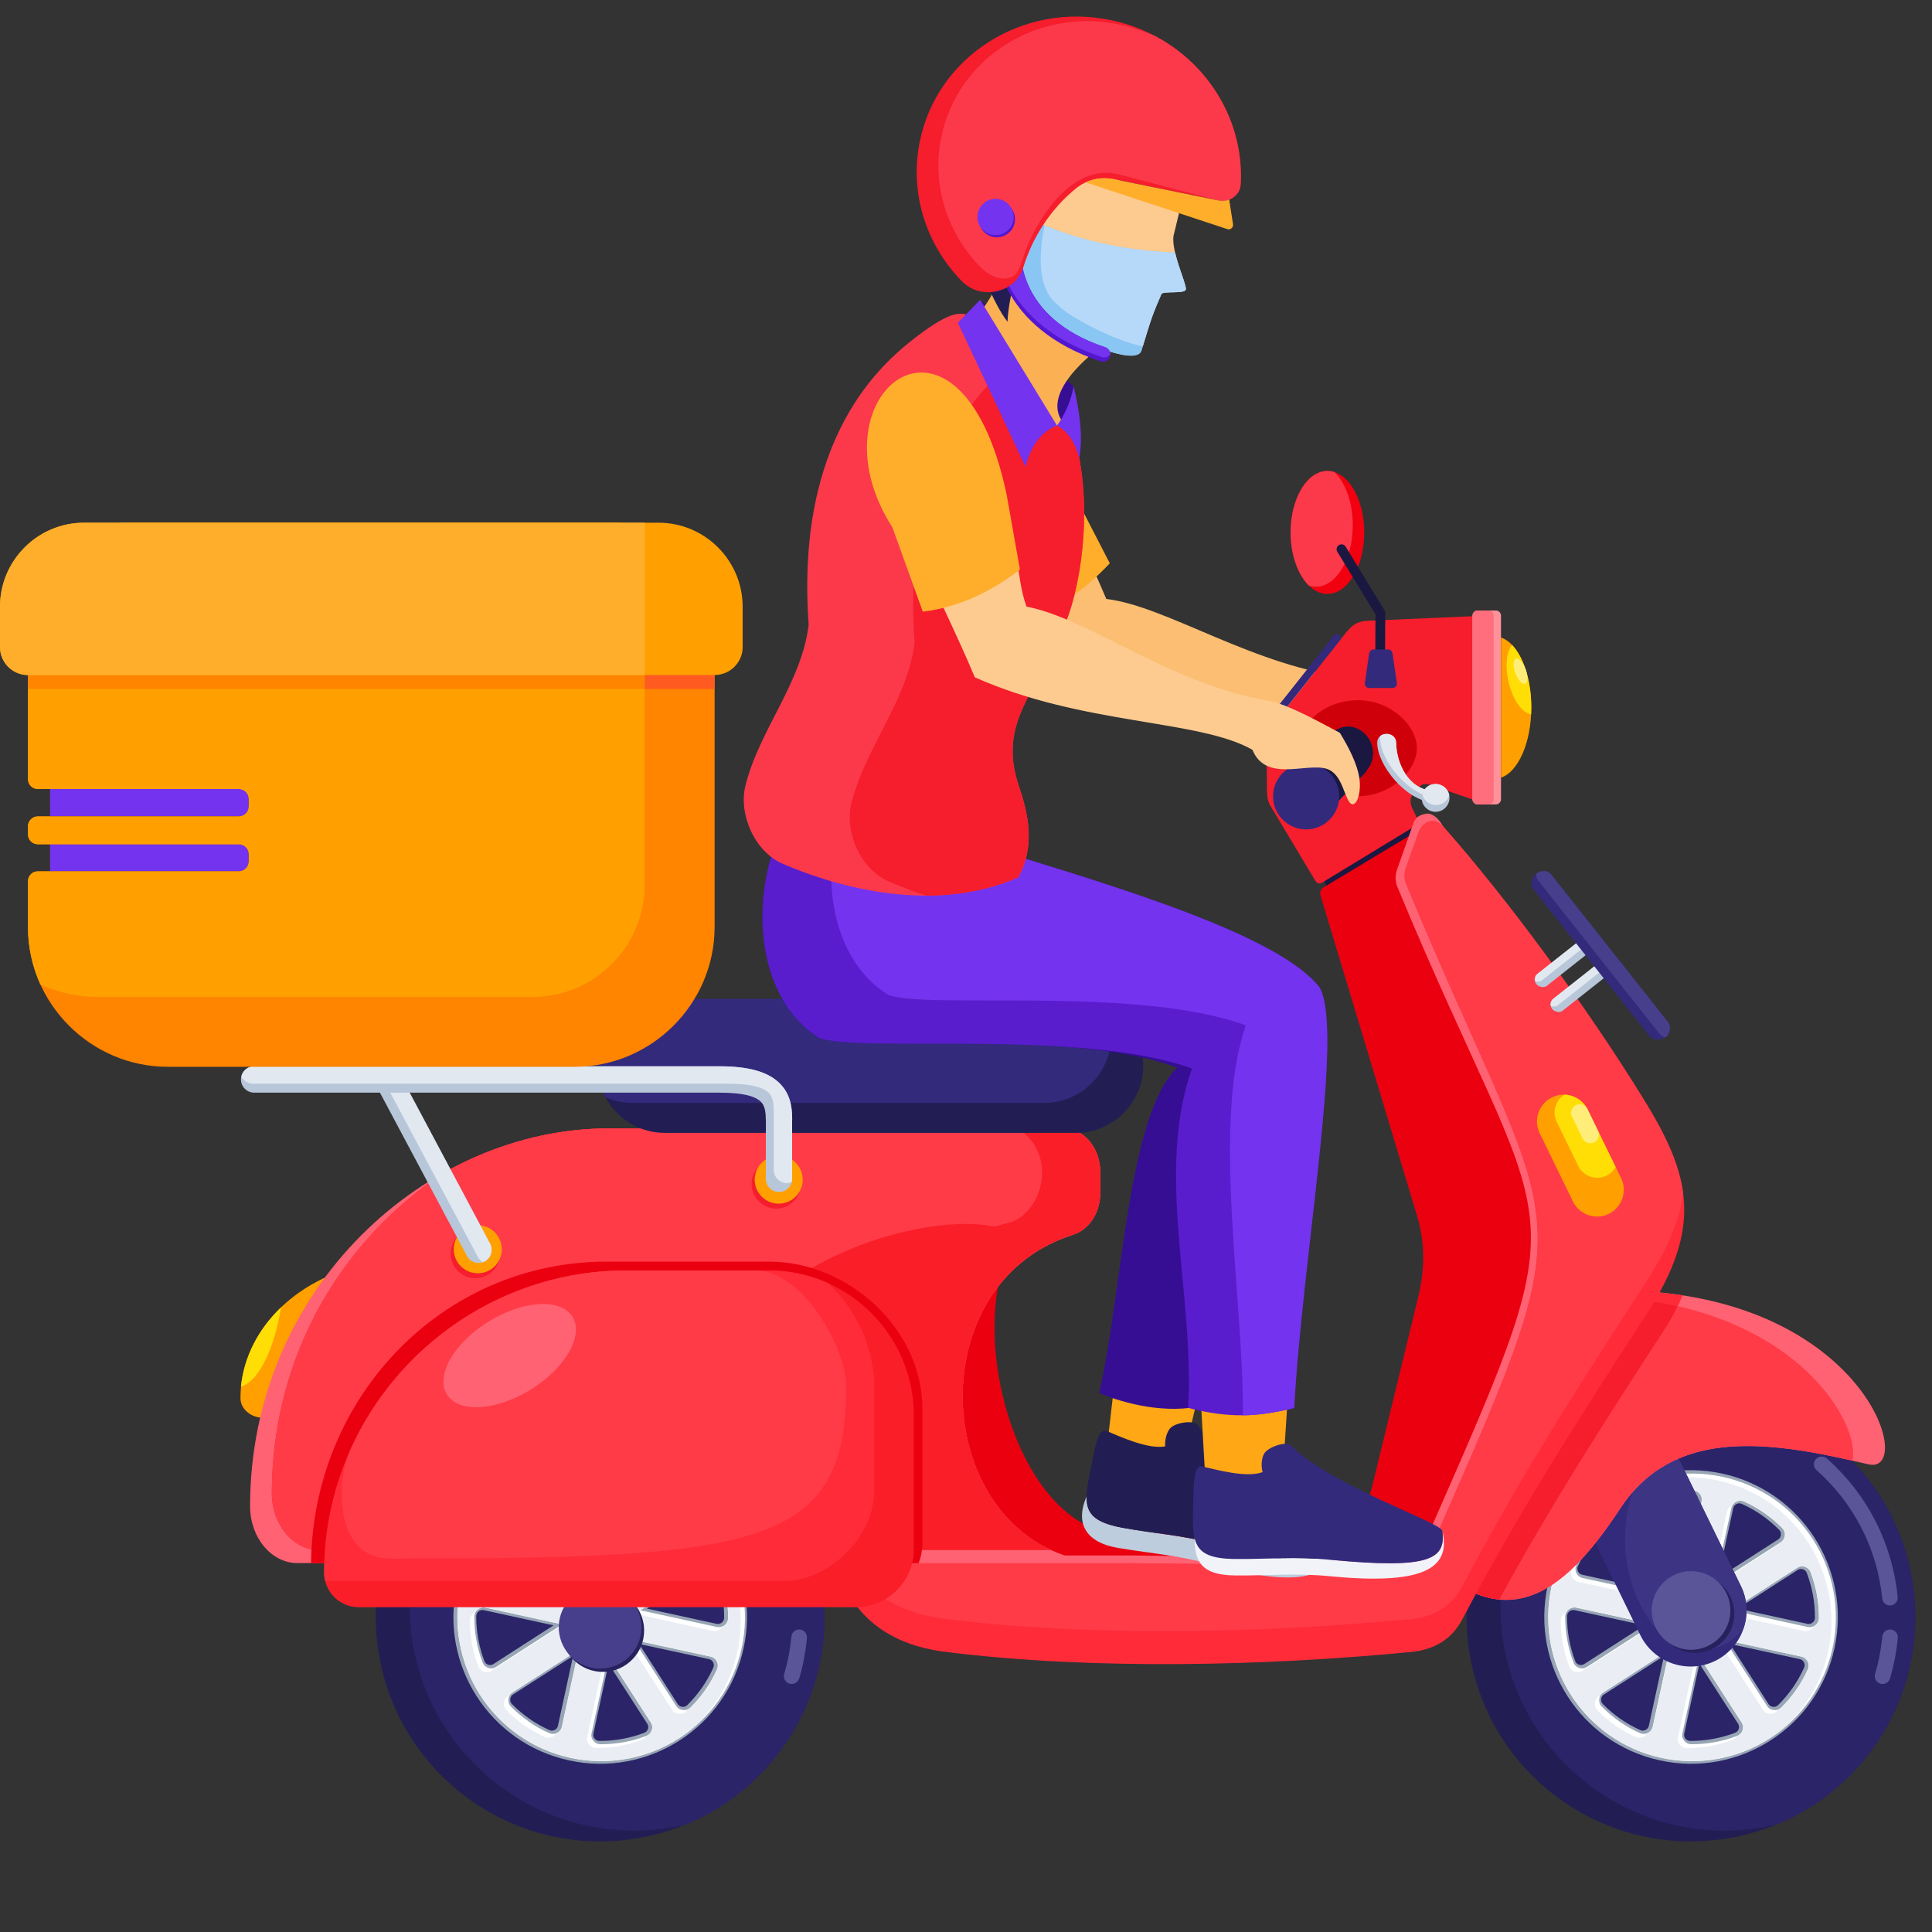 <svg width="61" height="61" viewBox="0 0 61 61" fill="none" xmlns="http://www.w3.org/2000/svg">
<rect x="0" y="0" width="61" height="61" fill="#333333" stroke="none"/>
<g clip-path="url(#clip0_200_1643)">
<path fill-rule="evenodd" clip-rule="evenodd" d="M42.721 21.404C39.626 21.081 36.869 19.142 34.93 18.911C34.495 17.901 34.151 17.058 33.393 15.971L30.703 17.207C31.272 18.427 32.782 19.891 33.442 21.236C36.939 22.545 40.581 22.119 42.331 22.98C42.855 24.066 44.245 23.156 44.842 23.485C45.155 23.659 45.262 24.048 45.429 24.349C45.661 24.766 45.864 24.228 45.764 23.701C45.67 23.199 45.326 22.666 45.052 22.274C44.586 22.07 43.36 21.464 42.721 21.404Z" fill="#FCBE72"/>
<path fill-rule="evenodd" clip-rule="evenodd" d="M33.904 15.585L35.04 17.785C34.3 18.57 33.427 19.255 32.24 19.611L30.347 17.247C27.17 12.828 30.755 8.744 33.904 15.585Z" fill="#FFAE2B"/>
<path d="M58.969 55.419C61.379 52.337 60.834 47.885 57.752 45.475C54.67 43.065 50.218 43.609 47.807 46.691C45.397 49.773 45.942 54.226 49.024 56.636C52.106 59.046 56.558 58.502 58.969 55.419Z" fill="#221E54"/>
<path fill-rule="evenodd" clip-rule="evenodd" d="M52.684 44.006C52.368 44.036 52.06 44.091 51.759 44.161C48.938 45.32 47.091 48.227 47.41 51.419C47.8 55.311 51.272 58.154 55.164 57.764C55.481 57.734 55.788 57.679 56.09 57.609C58.911 56.449 60.758 53.543 60.438 50.351C60.052 46.456 56.58 43.616 52.684 44.006Z" fill="#2B2468"/>
<path fill-rule="evenodd" clip-rule="evenodd" d="M54.377 46.526C51.875 45.981 49.407 47.569 48.865 50.071C48.321 52.572 49.909 55.04 52.411 55.582C54.912 56.127 57.38 54.538 57.922 52.037C58.464 49.538 56.875 47.07 54.377 46.526ZM53.604 47.378L53.126 49.581L51.906 47.685C51.872 47.633 51.866 47.575 51.884 47.518C51.902 47.46 51.945 47.417 52.003 47.396C52.447 47.228 52.925 47.137 53.415 47.14C53.476 47.14 53.531 47.168 53.567 47.213C53.604 47.259 53.616 47.317 53.604 47.378ZM52.538 52.283L52.061 54.486C52.048 54.547 52.012 54.593 51.957 54.62C51.902 54.648 51.845 54.651 51.787 54.623C51.339 54.423 50.944 54.143 50.609 53.805C50.566 53.762 50.545 53.704 50.554 53.644C50.56 53.583 50.591 53.534 50.643 53.501L52.538 52.283ZM53.178 54.73L53.655 52.527L54.876 54.423C54.909 54.474 54.915 54.532 54.897 54.59C54.879 54.648 54.836 54.69 54.778 54.712C54.334 54.879 53.856 54.97 53.366 54.967C53.305 54.967 53.251 54.94 53.214 54.894C53.178 54.849 53.165 54.791 53.178 54.73ZM54.246 49.824L54.724 47.621C54.736 47.56 54.772 47.514 54.827 47.487C54.882 47.46 54.94 47.457 54.997 47.484C55.445 47.685 55.84 47.965 56.175 48.303C56.218 48.345 56.239 48.403 56.23 48.464C56.224 48.525 56.193 48.574 56.142 48.607L54.246 49.824ZM51.918 51.319L50.022 52.539C49.97 52.572 49.912 52.578 49.854 52.56C49.797 52.542 49.754 52.499 49.733 52.441C49.565 51.997 49.474 51.519 49.477 51.029C49.477 50.969 49.504 50.914 49.55 50.877C49.599 50.838 49.657 50.825 49.714 50.838L51.918 51.319ZM54.864 50.789L56.759 49.569C56.811 49.535 56.869 49.529 56.927 49.547C56.985 49.566 57.027 49.608 57.048 49.666C57.216 50.11 57.307 50.588 57.304 51.078C57.304 51.139 57.277 51.194 57.231 51.23C57.182 51.27 57.125 51.282 57.067 51.27L54.864 50.789ZM52.161 50.202L49.958 49.721C49.897 49.709 49.851 49.672 49.824 49.617C49.797 49.563 49.794 49.505 49.821 49.447C50.022 49 50.302 48.604 50.639 48.269C50.682 48.227 50.74 48.205 50.801 48.215C50.862 48.221 50.91 48.251 50.944 48.303L52.161 50.202ZM54.62 51.906L56.823 52.384C56.884 52.396 56.93 52.432 56.957 52.487C56.985 52.542 56.988 52.6 56.96 52.658C56.759 53.105 56.479 53.501 56.142 53.835C56.099 53.878 56.041 53.899 55.98 53.89C55.919 53.884 55.871 53.853 55.837 53.802L54.62 51.906Z" fill="#97A5B5"/>
<path fill-rule="evenodd" clip-rule="evenodd" d="M54.389 46.629C53.211 46.373 51.981 46.595 50.968 47.247C49.952 47.901 49.242 48.92 48.987 50.101C48.731 51.279 48.953 52.508 49.605 53.522C50.259 54.538 51.278 55.247 52.459 55.503C53.637 55.759 54.866 55.536 55.88 54.885C56.896 54.231 57.605 53.211 57.861 52.031C58.117 50.853 57.894 49.623 57.243 48.61C56.589 47.594 55.569 46.885 54.389 46.629ZM53.728 47.408L53.202 49.83L51.86 47.746C51.811 47.67 51.799 47.581 51.829 47.499C51.857 47.414 51.917 47.35 52.003 47.32C52.465 47.143 52.955 47.055 53.448 47.058C53.536 47.058 53.616 47.098 53.673 47.168C53.725 47.234 53.746 47.32 53.728 47.408ZM52.709 52.094L52.182 54.517C52.164 54.605 52.109 54.675 52.03 54.715C51.951 54.754 51.863 54.757 51.781 54.721C51.33 54.52 50.922 54.234 50.575 53.884C50.511 53.82 50.484 53.738 50.493 53.647C50.502 53.558 50.548 53.482 50.624 53.434L52.709 52.094ZM53.12 54.721L53.646 52.298L54.988 54.383C55.037 54.459 55.049 54.547 55.019 54.63C54.991 54.715 54.93 54.779 54.845 54.809C54.383 54.986 53.892 55.074 53.4 55.071C53.311 55.071 53.232 55.031 53.174 54.961C53.123 54.894 53.101 54.809 53.12 54.721ZM54.139 50.034L54.666 47.612C54.684 47.524 54.739 47.454 54.818 47.414C54.897 47.374 54.985 47.371 55.067 47.408C55.518 47.609 55.925 47.895 56.272 48.245C56.336 48.309 56.364 48.391 56.355 48.482C56.345 48.571 56.3 48.647 56.224 48.695L54.139 50.034ZM52.191 51.288L50.107 52.63C50.031 52.679 49.942 52.691 49.86 52.661C49.775 52.633 49.711 52.572 49.681 52.487C49.504 52.028 49.416 51.535 49.419 51.042C49.419 50.953 49.459 50.874 49.529 50.816C49.599 50.762 49.684 50.74 49.772 50.759L52.191 51.288ZM54.656 50.841L56.741 49.499C56.817 49.45 56.905 49.438 56.987 49.468C57.073 49.496 57.137 49.556 57.167 49.642C57.343 50.104 57.432 50.594 57.429 51.087C57.429 51.175 57.389 51.255 57.319 51.312C57.249 51.367 57.164 51.389 57.076 51.37L54.656 50.841ZM52.395 50.351L49.973 49.824C49.885 49.806 49.815 49.751 49.775 49.672C49.736 49.593 49.732 49.505 49.769 49.423C49.97 48.972 50.256 48.564 50.606 48.218C50.67 48.154 50.752 48.126 50.843 48.135C50.931 48.144 51.008 48.19 51.056 48.266L52.395 50.351ZM54.453 51.778L56.875 52.304C56.963 52.323 57.033 52.378 57.073 52.457C57.112 52.536 57.115 52.624 57.079 52.706C56.878 53.157 56.592 53.564 56.242 53.911C56.178 53.975 56.096 54.003 56.005 53.993C55.916 53.984 55.84 53.939 55.791 53.863L54.453 51.778Z" fill="white"/>
<path fill-rule="evenodd" clip-rule="evenodd" d="M50.39 47.685C49.684 48.318 49.191 49.158 48.987 50.098C48.731 51.276 48.953 52.505 49.605 53.519C50.259 54.535 51.278 55.244 52.459 55.5C53.637 55.755 54.866 55.533 55.88 54.882C56.035 54.782 56.181 54.675 56.321 54.559C57.027 53.926 57.52 53.087 57.724 52.146C57.98 50.968 57.757 49.739 57.106 48.726C56.452 47.709 55.432 47 54.252 46.745C53.074 46.489 51.844 46.711 50.831 47.362C50.676 47.463 50.53 47.569 50.39 47.685ZM53.117 49.703L53.062 49.952L51.72 47.867C51.671 47.791 51.659 47.703 51.689 47.621C51.717 47.539 51.774 47.478 51.853 47.444C51.887 47.39 51.936 47.347 52 47.323C52.462 47.146 52.952 47.058 53.445 47.061C53.533 47.061 53.612 47.101 53.67 47.171C53.725 47.241 53.746 47.326 53.728 47.414L53.202 49.836L53.117 49.703ZM52.012 54.724C51.984 54.77 51.945 54.809 51.893 54.833C51.814 54.873 51.726 54.876 51.644 54.84C51.193 54.639 50.785 54.353 50.438 54.003C50.374 53.939 50.347 53.856 50.356 53.765C50.365 53.677 50.411 53.601 50.487 53.552L50.539 53.519C50.56 53.485 50.591 53.455 50.627 53.434L52.712 52.092L52.185 54.514C52.167 54.602 52.112 54.672 52.033 54.712C52.024 54.718 52.018 54.721 52.012 54.724ZM52.983 54.84L53.509 52.417L53.591 52.548L53.646 52.298L54.988 54.383C55.037 54.459 55.049 54.547 55.019 54.63C54.991 54.712 54.933 54.773 54.854 54.806C54.821 54.861 54.772 54.903 54.708 54.928C54.245 55.104 53.756 55.193 53.263 55.19C53.174 55.19 53.095 55.15 53.037 55.08C52.983 55.013 52.964 54.928 52.983 54.84ZM54.002 50.153L54.529 47.73C54.547 47.642 54.602 47.572 54.681 47.533C54.687 47.53 54.693 47.527 54.699 47.524C54.726 47.478 54.766 47.438 54.818 47.414C54.897 47.374 54.985 47.371 55.067 47.408C55.518 47.609 55.925 47.895 56.272 48.245C56.336 48.309 56.364 48.391 56.355 48.482C56.345 48.571 56.3 48.647 56.224 48.695L56.172 48.729C56.151 48.762 56.12 48.793 56.084 48.814L54.002 50.153ZM52.054 51.407L49.97 52.749C49.894 52.797 49.806 52.81 49.723 52.779C49.638 52.752 49.574 52.691 49.544 52.606C49.367 52.146 49.279 51.653 49.282 51.16C49.282 51.072 49.322 50.993 49.392 50.935C49.413 50.917 49.437 50.905 49.462 50.892C49.48 50.865 49.501 50.838 49.529 50.816C49.599 50.762 49.684 50.74 49.772 50.758L52.194 51.285L52.021 51.395L52.054 51.407ZM54.519 50.959L54.693 50.85L54.659 50.844L56.744 49.502C56.82 49.453 56.908 49.441 56.99 49.471C57.076 49.499 57.14 49.559 57.17 49.645C57.347 50.107 57.435 50.597 57.432 51.09C57.432 51.178 57.392 51.258 57.322 51.315C57.301 51.334 57.277 51.346 57.252 51.358C57.234 51.385 57.213 51.413 57.185 51.434C57.115 51.489 57.03 51.51 56.942 51.492L54.519 50.959ZM52.255 50.469L49.833 49.943C49.745 49.925 49.675 49.87 49.635 49.791C49.596 49.712 49.592 49.623 49.629 49.541C49.83 49.091 50.116 48.683 50.466 48.336C50.487 48.315 50.511 48.297 50.539 48.284C50.56 48.263 50.581 48.242 50.603 48.221C50.667 48.157 50.749 48.129 50.84 48.138C50.928 48.147 51.005 48.193 51.053 48.269L52.395 50.354L52.146 50.299L52.255 50.469ZM54.316 51.897L54.565 51.952L54.456 51.778L56.878 52.304C56.966 52.323 57.036 52.377 57.076 52.457C57.115 52.536 57.118 52.624 57.082 52.706C56.881 53.157 56.595 53.564 56.245 53.911C56.224 53.933 56.199 53.951 56.172 53.963C56.151 53.984 56.129 54.006 56.108 54.027C56.044 54.091 55.962 54.118 55.871 54.109C55.782 54.1 55.706 54.054 55.658 53.978L54.316 51.897Z" fill="#EAEEF4"/>
<path fill-rule="evenodd" clip-rule="evenodd" d="M59.677 52.992C59.638 53.123 59.501 53.196 59.37 53.16C59.239 53.12 59.166 52.983 59.202 52.852C59.26 52.658 59.309 52.463 59.345 52.268C59.382 52.076 59.409 51.879 59.431 51.672C59.443 51.535 59.565 51.437 59.698 51.449C59.835 51.462 59.933 51.583 59.921 51.717C59.902 51.93 59.869 52.143 59.829 52.359C59.787 52.581 59.735 52.791 59.677 52.992ZM59.917 50.421C59.93 50.555 59.832 50.676 59.695 50.689C59.562 50.701 59.44 50.603 59.428 50.467C59.348 49.669 59.12 48.92 58.776 48.248C58.417 47.548 57.933 46.93 57.355 46.419C57.252 46.331 57.242 46.172 57.334 46.072C57.422 45.969 57.58 45.959 57.681 46.051C58.305 46.602 58.828 47.271 59.215 48.026C59.586 48.753 59.829 49.56 59.917 50.421Z" fill="#5A5499"/>
<path fill-rule="evenodd" clip-rule="evenodd" d="M18.245 44.006C14.352 44.395 11.51 47.864 11.899 51.76C12.289 55.652 15.761 58.495 19.654 58.105C23.546 57.715 26.388 54.243 25.999 50.351C25.609 46.456 22.137 43.616 18.245 44.006Z" fill="#221E54"/>
<path fill-rule="evenodd" clip-rule="evenodd" d="M18.244 44.006C17.928 44.036 17.62 44.091 17.319 44.161C14.498 45.32 12.651 48.227 12.97 51.419C13.36 55.311 16.832 58.154 20.724 57.764C21.041 57.734 21.348 57.679 21.65 57.609C24.471 56.449 26.318 53.543 25.998 50.351C25.609 46.456 22.137 43.616 18.244 44.006Z" fill="#2B2468"/>
<path fill-rule="evenodd" clip-rule="evenodd" d="M19.933 46.525C17.432 45.981 14.964 47.569 14.422 50.071C13.877 52.572 15.466 55.04 17.967 55.582C20.469 56.127 22.937 54.538 23.479 52.037C24.02 49.538 22.435 47.07 19.933 46.525ZM19.163 47.377L18.686 49.581L17.465 47.685C17.432 47.633 17.426 47.575 17.444 47.517C17.462 47.46 17.505 47.417 17.563 47.396C18.007 47.228 18.485 47.137 18.975 47.14C19.035 47.14 19.09 47.167 19.127 47.213C19.163 47.259 19.175 47.317 19.163 47.377ZM18.095 52.283L17.617 54.486C17.605 54.547 17.569 54.593 17.514 54.62C17.459 54.648 17.401 54.651 17.343 54.623C16.896 54.422 16.5 54.142 16.166 53.805C16.123 53.762 16.102 53.704 16.111 53.643C16.117 53.583 16.148 53.534 16.199 53.5L18.095 52.283ZM18.737 54.73L19.215 52.527L20.435 54.422C20.469 54.474 20.475 54.532 20.457 54.59C20.438 54.648 20.396 54.69 20.338 54.712C19.894 54.879 19.416 54.97 18.926 54.967C18.865 54.967 18.81 54.94 18.774 54.894C18.737 54.849 18.722 54.791 18.737 54.73ZM19.802 49.824L20.28 47.621C20.292 47.56 20.329 47.514 20.384 47.487C20.438 47.46 20.496 47.457 20.554 47.484C21.001 47.685 21.397 47.965 21.732 48.303C21.774 48.345 21.796 48.403 21.787 48.464C21.78 48.525 21.75 48.573 21.698 48.607L19.802 49.824ZM17.477 51.318L15.581 52.539C15.53 52.572 15.472 52.578 15.414 52.56C15.356 52.542 15.314 52.499 15.292 52.441C15.125 51.997 15.034 51.519 15.037 51.029C15.037 50.968 15.064 50.914 15.11 50.877C15.158 50.838 15.216 50.825 15.274 50.838L17.477 51.318ZM20.423 50.789L22.319 49.569C22.371 49.535 22.429 49.529 22.486 49.547C22.544 49.566 22.587 49.608 22.608 49.666C22.776 50.11 22.867 50.588 22.864 51.078C22.864 51.139 22.837 51.194 22.791 51.23C22.742 51.27 22.684 51.282 22.627 51.27L20.423 50.789ZM17.721 50.202L15.514 49.721C15.454 49.709 15.408 49.672 15.381 49.617C15.353 49.562 15.35 49.505 15.377 49.447C15.578 48.999 15.858 48.604 16.196 48.269C16.239 48.227 16.297 48.205 16.357 48.214C16.418 48.22 16.467 48.251 16.5 48.303L17.721 50.202ZM20.18 51.906L22.383 52.383C22.444 52.396 22.489 52.432 22.517 52.487C22.544 52.542 22.547 52.6 22.52 52.657C22.319 53.105 22.039 53.5 21.701 53.835C21.659 53.878 21.601 53.899 21.54 53.89C21.479 53.884 21.43 53.853 21.397 53.802L20.18 51.906Z" fill="#97A5B5"/>
<path fill-rule="evenodd" clip-rule="evenodd" d="M19.945 46.629C18.767 46.373 17.538 46.595 16.525 47.247C15.508 47.901 14.799 48.92 14.543 50.101C14.288 51.279 14.51 52.508 15.161 53.522C15.816 54.538 16.835 55.247 18.016 55.503C19.194 55.758 20.423 55.536 21.436 54.885C22.453 54.231 23.162 53.211 23.418 52.031C23.673 50.853 23.451 49.623 22.8 48.61C22.148 47.593 21.126 46.884 19.945 46.629ZM19.285 47.408L18.758 49.83L17.416 47.746C17.368 47.67 17.355 47.581 17.386 47.499C17.413 47.414 17.474 47.35 17.559 47.32C18.022 47.143 18.512 47.055 19.005 47.058C19.093 47.058 19.172 47.097 19.23 47.167C19.285 47.234 19.306 47.32 19.285 47.408ZM18.268 52.094L17.742 54.517C17.724 54.605 17.669 54.675 17.59 54.715C17.511 54.754 17.422 54.757 17.34 54.721C16.89 54.52 16.482 54.234 16.135 53.884C16.071 53.82 16.044 53.738 16.053 53.647C16.062 53.558 16.108 53.482 16.184 53.433L18.268 52.094ZM18.679 54.721L19.206 52.298L20.548 54.383C20.596 54.459 20.609 54.547 20.578 54.629C20.551 54.715 20.49 54.779 20.405 54.809C19.942 54.986 19.452 55.074 18.959 55.071C18.871 55.071 18.792 55.031 18.734 54.961C18.679 54.894 18.658 54.809 18.679 54.721ZM19.696 50.034L20.222 47.612C20.24 47.523 20.295 47.453 20.374 47.414C20.453 47.374 20.542 47.371 20.624 47.408C21.074 47.609 21.482 47.895 21.829 48.245C21.893 48.309 21.92 48.391 21.911 48.482C21.902 48.57 21.856 48.647 21.78 48.695L19.696 50.034ZM17.748 51.288L15.663 52.63C15.587 52.679 15.499 52.691 15.417 52.66C15.332 52.633 15.268 52.572 15.237 52.487C15.061 52.028 14.973 51.535 14.976 51.041C14.976 50.953 15.015 50.874 15.085 50.816C15.155 50.761 15.24 50.74 15.329 50.758L17.748 51.288ZM20.216 50.841L22.301 49.499C22.377 49.45 22.465 49.438 22.547 49.468C22.632 49.495 22.696 49.556 22.727 49.642C22.903 50.104 22.991 50.594 22.988 51.087C22.988 51.175 22.949 51.255 22.879 51.312C22.809 51.367 22.724 51.388 22.635 51.37L20.216 50.841ZM17.952 50.351L15.53 49.824C15.441 49.806 15.371 49.751 15.332 49.672C15.292 49.593 15.289 49.505 15.326 49.422C15.526 48.972 15.812 48.564 16.163 48.217C16.226 48.154 16.308 48.126 16.4 48.135C16.488 48.144 16.564 48.19 16.613 48.266L17.952 50.351ZM20.012 51.778L22.434 52.304C22.523 52.323 22.593 52.377 22.632 52.457C22.672 52.536 22.675 52.624 22.638 52.706C22.438 53.157 22.151 53.564 21.802 53.911C21.738 53.975 21.655 54.002 21.564 53.993C21.476 53.984 21.4 53.939 21.351 53.862L20.012 51.778Z" fill="white"/>
<path fill-rule="evenodd" clip-rule="evenodd" d="M15.949 47.685C15.243 48.318 14.75 49.158 14.546 50.098C14.291 51.276 14.513 52.505 15.164 53.519C15.819 54.535 16.838 55.244 18.019 55.5C19.196 55.755 20.426 55.533 21.439 54.882C21.595 54.782 21.741 54.675 21.881 54.559C22.587 53.926 23.08 53.087 23.284 52.146C23.539 50.968 23.317 49.739 22.666 48.726C22.011 47.709 20.992 47 19.811 46.745C18.633 46.489 17.404 46.711 16.391 47.362C16.235 47.463 16.086 47.569 15.949 47.685ZM18.676 49.703L18.621 49.952L17.279 47.867C17.23 47.791 17.218 47.703 17.249 47.621C17.276 47.539 17.334 47.478 17.413 47.444C17.447 47.39 17.495 47.347 17.559 47.323C18.022 47.146 18.512 47.058 19.005 47.061C19.093 47.061 19.172 47.101 19.23 47.171C19.285 47.241 19.306 47.326 19.288 47.414L18.761 49.836L18.676 49.703ZM17.568 54.724C17.541 54.77 17.501 54.809 17.45 54.833C17.37 54.873 17.282 54.876 17.2 54.84C16.75 54.639 16.342 54.353 15.995 54.003C15.931 53.939 15.904 53.856 15.913 53.765C15.922 53.677 15.968 53.601 16.044 53.552L16.095 53.519C16.117 53.485 16.147 53.455 16.184 53.434L18.268 52.092L17.742 54.514C17.724 54.602 17.669 54.672 17.59 54.712C17.581 54.718 17.574 54.721 17.568 54.724ZM18.542 54.84L19.069 52.417L19.151 52.548L19.206 52.298L20.548 54.383C20.596 54.459 20.608 54.547 20.578 54.63C20.551 54.712 20.493 54.773 20.414 54.806C20.38 54.861 20.332 54.903 20.268 54.928C19.805 55.104 19.315 55.193 18.822 55.19C18.734 55.19 18.655 55.15 18.597 55.08C18.542 55.013 18.521 54.928 18.542 54.84ZM19.559 50.153L20.085 47.73C20.103 47.642 20.158 47.572 20.237 47.533C20.243 47.53 20.249 47.527 20.256 47.524C20.283 47.478 20.322 47.438 20.374 47.414C20.453 47.374 20.541 47.371 20.624 47.408C21.074 47.609 21.482 47.895 21.829 48.245C21.893 48.309 21.92 48.391 21.911 48.482C21.902 48.571 21.856 48.647 21.78 48.695L21.728 48.729C21.707 48.762 21.677 48.793 21.64 48.814L19.559 50.153ZM17.611 51.407L15.526 52.749C15.45 52.797 15.362 52.81 15.28 52.779C15.195 52.752 15.131 52.691 15.1 52.606C14.924 52.146 14.835 51.653 14.839 51.16C14.839 51.072 14.878 50.993 14.948 50.935C14.969 50.917 14.994 50.905 15.018 50.892C15.036 50.865 15.058 50.838 15.085 50.816C15.155 50.762 15.24 50.74 15.329 50.758L17.751 51.285L17.577 51.395L17.611 51.407ZM20.079 50.959L20.252 50.85L20.219 50.844L22.304 49.502C22.38 49.453 22.468 49.441 22.55 49.471C22.635 49.499 22.699 49.559 22.73 49.645C22.906 50.107 22.994 50.597 22.991 51.09C22.991 51.178 22.952 51.258 22.882 51.315C22.86 51.334 22.836 51.346 22.812 51.358C22.794 51.385 22.772 51.413 22.745 51.434C22.675 51.489 22.59 51.51 22.501 51.492L20.079 50.959ZM17.815 50.469L15.392 49.943C15.304 49.925 15.234 49.87 15.195 49.791C15.155 49.712 15.152 49.623 15.188 49.541C15.389 49.091 15.675 48.683 16.025 48.336C16.047 48.315 16.071 48.297 16.098 48.284C16.12 48.263 16.141 48.242 16.162 48.221C16.226 48.157 16.308 48.129 16.4 48.138C16.488 48.147 16.564 48.193 16.613 48.269L17.955 50.354L17.705 50.299L17.815 50.469ZM19.875 51.897L20.125 51.952L20.015 51.778L22.438 52.304C22.526 52.323 22.596 52.377 22.635 52.457C22.675 52.536 22.678 52.624 22.641 52.706C22.441 53.157 22.154 53.564 21.805 53.911C21.783 53.933 21.759 53.951 21.731 53.963C21.71 53.984 21.689 54.006 21.668 54.027C21.604 54.091 21.521 54.118 21.43 54.109C21.342 54.1 21.266 54.054 21.217 53.978L19.875 51.897Z" fill="#EAEEF4"/>
<path fill-rule="evenodd" clip-rule="evenodd" d="M25.234 52.992C25.195 53.123 25.058 53.196 24.927 53.16C24.796 53.12 24.723 52.983 24.759 52.852C24.817 52.658 24.866 52.463 24.902 52.268C24.939 52.076 24.966 51.879 24.988 51.672C25 51.535 25.122 51.437 25.256 51.449C25.392 51.462 25.49 51.583 25.478 51.717C25.459 51.93 25.426 52.143 25.386 52.359C25.347 52.581 25.295 52.791 25.234 52.992ZM25.475 50.421C25.487 50.555 25.389 50.676 25.253 50.689C25.119 50.701 24.997 50.603 24.985 50.467C24.906 49.669 24.677 48.92 24.333 48.248C23.974 47.548 23.491 46.93 22.912 46.419C22.809 46.331 22.8 46.172 22.891 46.072C22.979 45.969 23.137 45.959 23.238 46.051C23.862 46.602 24.385 47.271 24.772 48.026C25.143 48.753 25.389 49.56 25.475 50.421Z" fill="#5A5499"/>
<path d="M20.333 51.59C20.393 50.871 19.859 50.24 19.14 50.181C18.422 50.121 17.791 50.656 17.731 51.374C17.672 52.093 18.206 52.724 18.925 52.783C19.643 52.843 20.274 52.308 20.333 51.59Z" fill="#27215E"/>
<path d="M20.218 51.678C20.384 50.977 19.949 50.274 19.247 50.108C18.546 49.942 17.843 50.377 17.677 51.078C17.511 51.78 17.946 52.483 18.648 52.649C19.349 52.815 20.052 52.38 20.218 51.678Z" fill="#473F8B"/>
<path fill-rule="evenodd" clip-rule="evenodd" d="M50.399 44.739C51.273 44.313 52.335 44.681 52.761 45.555L54.967 50.08C55.393 50.953 55.025 52.015 54.152 52.441C53.278 52.867 52.216 52.499 51.79 51.626L49.584 47.101C49.161 46.227 49.526 45.165 50.399 44.739Z" fill="#332A7C"/>
<path fill-rule="evenodd" clip-rule="evenodd" d="M52.915 45.871L54.966 50.077C55.176 50.506 55.194 50.984 55.051 51.407C54.89 51.623 54.674 51.805 54.416 51.933C53.542 52.359 52.584 51.933 52.054 51.118C50.158 48.208 52.407 44.824 52.915 45.871Z" fill="#3D3584"/>
<path d="M54.725 51.233C54.883 50.566 54.47 49.897 53.803 49.74C53.135 49.582 52.466 49.995 52.309 50.663C52.151 51.33 52.564 51.999 53.232 52.156C53.899 52.314 54.568 51.901 54.725 51.233Z" fill="#27215E"/>
<path d="M53.868 51.994C54.502 51.732 54.802 51.006 54.54 50.372C54.278 49.739 53.551 49.438 52.918 49.7C52.284 49.963 51.983 50.689 52.246 51.322C52.508 51.956 53.234 52.257 53.868 51.994Z" fill="#5A5499"/>
<path fill-rule="evenodd" clip-rule="evenodd" d="M41.61 27.186L42.17 28.86L44.906 26.985L44.382 25.628L41.61 27.186Z" fill="#1A1840"/>
<path fill-rule="evenodd" clip-rule="evenodd" d="M51.175 40.743C58.911 40.835 60.53 46.598 58.99 46.233C55.956 45.518 52.876 45.001 51.145 47.645C49.535 50.104 48.053 51.111 46.26 50.159C47.879 46.395 49.553 44.508 51.175 40.743Z" fill="#FF6272"/>
<path fill-rule="evenodd" clip-rule="evenodd" d="M51.175 40.743C51.872 40.752 52.52 40.807 53.123 40.898C52.98 41.255 52.797 41.598 52.59 41.918C50.591 45.004 49.03 47.417 47.341 50.503C46.991 50.469 46.635 50.357 46.26 50.159C47.879 46.395 49.553 44.508 51.175 40.743Z" fill="#FF2B39"/>
<path fill-rule="evenodd" clip-rule="evenodd" d="M58.484 46.118C55.618 45.469 52.779 45.15 51.144 47.645C49.534 50.104 48.052 51.112 46.257 50.159C47.845 46.468 49.486 44.584 51.077 40.962C56.786 41.379 58.774 45.022 58.484 46.118Z" fill="#FF3B48"/>
<path fill-rule="evenodd" clip-rule="evenodd" d="M47.337 50.503C46.987 50.469 46.631 50.357 46.257 50.159C47.845 46.468 49.486 44.584 51.077 40.962C51.759 41.011 52.389 41.109 52.967 41.242C52.855 41.477 52.727 41.705 52.587 41.921C50.59 45.004 49.026 47.417 47.337 50.503Z" fill="#F61D2D"/>
<path fill-rule="evenodd" clip-rule="evenodd" d="M41.78 28.023L44.696 26.27C44.769 26.224 44.857 26.255 44.903 26.34L51.704 39.042L44.224 52.155H29.896L26.324 38.878L33.615 38.163C29.924 38.525 31.159 47.645 35.021 48.415H41.753C42.483 48.415 43.104 47.834 43.32 46.948L44.775 40.965C44.988 40.089 45.003 39.255 44.744 38.397L41.695 28.278C41.665 28.178 41.704 28.068 41.78 28.023Z" fill="#EB0010"/>
<path fill-rule="evenodd" clip-rule="evenodd" d="M8.363 44.764H8.315C7.919 44.764 7.593 44.486 7.593 44.146C7.593 42.362 8.874 40.822 10.685 40.165C9.644 41.495 8.835 43.056 8.363 44.764Z" fill="#FFA000"/>
<path fill-rule="evenodd" clip-rule="evenodd" d="M7.608 43.783C7.702 42.828 8.165 41.957 8.874 41.276C8.694 42.405 8.244 43.576 7.608 43.783Z" fill="#FFDE05"/>
<path fill-rule="evenodd" clip-rule="evenodd" d="M41.732 27.874L44.656 26.096C44.699 26.069 44.729 26.026 44.741 25.968C44.754 25.911 44.75 25.856 44.726 25.804L44.58 25.494C44.495 25.314 44.544 25.086 44.677 24.964L44.824 24.83C44.909 24.751 45.009 24.736 45.113 24.77L46.497 25.241V19.456L43.201 19.599C42.803 19.617 42.657 19.77 42.438 20.049L40.201 22.877C40.064 23.05 39.988 23.254 39.988 23.497L40.003 24.998C40.006 25.165 40.033 25.317 40.113 25.445L41.525 27.801C41.57 27.886 41.656 27.919 41.732 27.874Z" fill="#F61D2D"/>
<path fill-rule="evenodd" clip-rule="evenodd" d="M46.655 25.399H47.227C47.319 25.399 47.392 25.326 47.392 25.235V19.441C47.392 19.349 47.319 19.276 47.227 19.276H46.655C46.564 19.276 46.491 19.349 46.491 19.441V25.238C46.491 25.326 46.567 25.399 46.655 25.399Z" fill="#FF919B"/>
<path fill-rule="evenodd" clip-rule="evenodd" d="M46.655 25.399H46.996C47.087 25.399 47.16 25.326 47.16 25.235V19.441C47.16 19.349 47.087 19.276 46.996 19.276H46.655C46.564 19.276 46.491 19.349 46.491 19.441V25.238C46.491 25.326 46.567 25.399 46.655 25.399Z" fill="#FF6E7C"/>
<path fill-rule="evenodd" clip-rule="evenodd" d="M41.911 14.87C42.554 14.87 43.074 15.74 43.074 16.811C43.074 17.883 42.554 18.753 41.911 18.753C41.269 18.753 40.749 17.883 40.749 16.811C40.749 15.737 41.269 14.87 41.911 14.87Z" fill="#F20010"/>
<path fill-rule="evenodd" clip-rule="evenodd" d="M41.911 14.87C41.988 14.87 42.061 14.882 42.131 14.903C42.478 15.238 42.712 15.865 42.712 16.583C42.712 17.654 42.191 18.525 41.549 18.525C41.473 18.525 41.4 18.512 41.33 18.491C40.983 18.156 40.749 17.529 40.749 16.811C40.749 15.737 41.269 14.87 41.911 14.87Z" fill="#FB394B"/>
<path fill-rule="evenodd" clip-rule="evenodd" d="M19.22 35.628H33.593C34.226 35.628 34.741 36.248 34.741 37.009V37.651C34.741 38.29 34.391 38.826 33.877 38.987C28.761 40.609 29.479 48.917 34.741 49.34V49.352H9.388C8.569 49.352 7.896 48.546 7.896 47.56C7.896 40.655 13.478 35.628 19.22 35.628Z" fill="#FF6272"/>
<path fill-rule="evenodd" clip-rule="evenodd" d="M19.222 35.628H33.595C34.228 35.628 34.742 36.248 34.742 37.009V37.651C34.742 38.29 34.392 38.826 33.878 38.987C29.319 40.433 29.395 47.192 33.19 48.942H10.074C9.255 48.942 8.583 48.135 8.583 47.149C8.583 42.715 10.886 39.054 14.054 37.003C15.652 36.117 17.429 35.628 19.222 35.628Z" fill="#FA1E29"/>
<path fill-rule="evenodd" clip-rule="evenodd" d="M19.222 35.628H32.143C33.5 36.528 32.834 38.464 31.738 38.634C31.62 38.653 31.474 38.747 31.3 38.713C28.908 38.242 22.067 40.113 21.665 46.047L18.369 48.942H10.074C9.255 48.942 8.583 48.135 8.583 47.149C8.583 42.715 10.886 39.054 14.054 37.003C15.652 36.117 17.429 35.628 19.222 35.628Z" fill="#FF3B48"/>
<path fill-rule="evenodd" clip-rule="evenodd" d="M35.536 49.109L43.582 49.203C44.316 49.213 44.949 48.777 45.274 48.041C50.04 37.195 48.923 39.605 44.121 28.004C44.048 27.828 44.045 27.639 44.109 27.457L44.629 25.984C44.702 25.78 44.86 25.719 45.037 25.692C45.213 25.664 45.402 25.831 45.512 26.008L52.237 36.857C53.071 38.202 52.657 39.955 51.799 41.276C49.584 44.697 47.904 47.292 45.992 50.892C45.649 51.544 45.067 51.912 44.392 51.912H29.696C28.406 51.912 27.298 51.245 26.589 50.043L26.038 49.112H35.536V49.109Z" fill="#FF6272"/>
<path fill-rule="evenodd" clip-rule="evenodd" d="M35.703 49.356L43.749 49.45C44.483 49.459 45.116 49.024 45.441 48.287C50.207 37.441 49.209 39.532 44.407 27.931C44.334 27.755 44.331 27.566 44.395 27.384L44.787 26.288C44.86 26.084 45 25.953 45.177 25.926C45.353 25.898 45.484 26.005 45.624 26.16C47.535 28.327 50.019 31.659 51.911 34.733C53.424 37.192 53.743 38.783 51.969 41.522C49.754 44.943 48.074 47.539 46.163 51.139C45.819 51.79 45.235 52.094 44.562 52.158C39.994 52.6 34.519 52.737 29.869 52.158C28.588 52 27.471 51.492 26.762 50.29L26.211 49.359H35.703V49.356Z" fill="#FF2B39"/>
<path fill-rule="evenodd" clip-rule="evenodd" d="M35.703 49.356L43.749 49.45C44.482 49.459 45.115 49.024 45.441 48.287C50.207 37.441 49.209 39.532 44.406 27.931C44.333 27.755 44.33 27.566 44.394 27.384L44.787 26.288C44.86 26.084 45 25.953 45.176 25.926C45.353 25.898 45.484 26.005 45.624 26.16C47.535 28.327 50.018 31.659 51.911 34.733C52.587 35.828 53.022 36.754 53.144 37.682C53.034 38.522 52.663 39.413 51.969 40.481C49.753 43.902 48.074 46.498 46.162 50.098C45.818 50.749 45.234 51.054 44.562 51.118C39.994 51.556 34.519 51.696 29.869 51.118C28.627 50.962 27.538 50.482 26.826 49.356H35.703Z" fill="#FF3B48"/>
<path fill-rule="evenodd" clip-rule="evenodd" d="M43.731 20.816C43.731 20.901 43.661 20.971 43.576 20.971C43.491 20.971 43.421 20.901 43.421 20.816L43.43 19.398L42.225 17.423C42.179 17.35 42.203 17.253 42.276 17.21C42.35 17.164 42.447 17.189 42.489 17.262L43.716 19.276C43.731 19.301 43.737 19.328 43.737 19.358L43.731 20.816Z" fill="#1A1840"/>
<path fill-rule="evenodd" clip-rule="evenodd" d="M47.393 20.129C47.934 20.311 48.348 21.23 48.348 22.341C48.348 23.449 47.934 24.371 47.393 24.553V20.129Z" fill="#FFA000"/>
<path fill-rule="evenodd" clip-rule="evenodd" d="M47.742 20.363C48.101 20.743 48.348 21.483 48.348 22.338C48.348 22.411 48.345 22.484 48.342 22.554C47.706 22.429 47.328 20.865 47.742 20.363Z" fill="#FFDE05"/>
<path fill-rule="evenodd" clip-rule="evenodd" d="M43.356 20.506H43.837C43.91 20.506 43.959 20.573 43.971 20.655L44.105 21.574C44.117 21.656 44.044 21.723 43.971 21.723H43.225C43.153 21.723 43.083 21.656 43.092 21.574L43.225 20.655C43.235 20.576 43.283 20.506 43.356 20.506Z" fill="#332A7C"/>
<path fill-rule="evenodd" clip-rule="evenodd" d="M49.002 34.648C49.419 34.444 49.927 34.62 50.131 35.037L51.184 37.198C51.388 37.615 51.211 38.123 50.794 38.327C50.377 38.531 49.869 38.354 49.665 37.938L48.612 35.777C48.408 35.36 48.585 34.852 49.002 34.648Z" fill="#FFA000"/>
<path fill-rule="evenodd" clip-rule="evenodd" d="M49.395 34.562C49.699 34.572 49.988 34.745 50.128 35.037L51.01 36.845C50.947 36.961 50.849 37.058 50.721 37.119C50.393 37.28 49.991 37.14 49.83 36.811L49.151 35.421C48.999 35.113 49.111 34.742 49.395 34.562Z" fill="#FFDE05"/>
<path fill-rule="evenodd" clip-rule="evenodd" d="M20.98 31.538H33.981C35.143 31.538 36.096 32.49 36.096 33.653C36.096 34.815 35.143 35.768 33.981 35.768H20.98C19.818 35.768 18.865 34.815 18.865 33.653C18.862 32.49 19.815 31.538 20.98 31.538Z" fill="#221E54"/>
<path fill-rule="evenodd" clip-rule="evenodd" d="M20.98 31.538H33.981C34.285 31.538 34.577 31.604 34.839 31.72C34.997 32.015 35.086 32.353 35.086 32.709C35.086 33.872 34.133 34.824 32.971 34.824H19.97C19.666 34.824 19.373 34.757 19.112 34.642C18.953 34.346 18.865 34.009 18.865 33.653C18.862 32.49 19.815 31.538 20.98 31.538Z" fill="#332A7C"/>
<path fill-rule="evenodd" clip-rule="evenodd" d="M15.009 38.802C15.441 38.802 15.788 39.152 15.788 39.581C15.788 40.013 15.438 40.36 15.009 40.36C14.577 40.36 14.23 40.01 14.23 39.581C14.227 39.152 14.577 38.802 15.009 38.802Z" fill="#F61D2D"/>
<path fill-rule="evenodd" clip-rule="evenodd" d="M24.51 36.601C24.942 36.601 25.289 36.951 25.289 37.38C25.289 37.81 24.939 38.16 24.51 38.16C24.078 38.16 23.731 37.81 23.731 37.38C23.731 36.951 24.081 36.601 24.51 36.601Z" fill="#F61D2D"/>
<path fill-rule="evenodd" clip-rule="evenodd" d="M15.085 38.686C15.505 38.686 15.843 39.027 15.843 39.444C15.843 39.864 15.502 40.202 15.085 40.202C14.665 40.202 14.327 39.861 14.327 39.444C14.324 39.027 14.665 38.686 15.085 38.686Z" fill="#FFA000"/>
<path fill-rule="evenodd" clip-rule="evenodd" d="M24.586 36.489C25.006 36.489 25.344 36.83 25.344 37.247C25.344 37.667 25.003 38.004 24.586 38.004C24.166 38.004 23.829 37.664 23.829 37.247C23.829 36.83 24.166 36.489 24.586 36.489Z" fill="#FFA000"/>
<path fill-rule="evenodd" clip-rule="evenodd" d="M11.905 34.328C11.799 34.127 11.875 33.875 12.075 33.768C12.276 33.662 12.529 33.738 12.636 33.939L15.475 39.267C15.581 39.468 15.505 39.721 15.304 39.827C15.104 39.934 14.851 39.858 14.744 39.657L11.905 34.328Z" fill="#B7C7D9"/>
<path fill-rule="evenodd" clip-rule="evenodd" d="M11.978 33.829C12.005 33.805 12.036 33.78 12.069 33.762C12.27 33.656 12.523 33.732 12.629 33.933L15.472 39.267C15.578 39.468 15.502 39.721 15.301 39.827C15.283 39.836 15.265 39.846 15.246 39.852C15.18 39.812 15.125 39.754 15.085 39.681L12.014 33.92C11.999 33.89 11.987 33.859 11.978 33.829Z" fill="#E2E8F0"/>
<path fill-rule="evenodd" clip-rule="evenodd" d="M8.025 34.499C7.797 34.499 7.608 34.313 7.608 34.082C7.608 33.85 7.794 33.665 8.025 33.665H22.711C23.652 33.665 24.209 33.847 24.547 34.139C24.93 34.471 25.012 34.891 25.012 35.345H25.009V37.222C25.009 37.451 24.823 37.636 24.595 37.636C24.367 37.636 24.181 37.451 24.181 37.222V35.345H24.178C24.178 35.104 24.148 34.891 24.002 34.766C23.81 34.599 23.424 34.499 22.708 34.499H8.025Z" fill="#B7C7D9"/>
<path fill-rule="evenodd" clip-rule="evenodd" d="M7.62 33.993C7.66 33.808 7.827 33.668 8.025 33.668H22.711C23.652 33.668 24.209 33.85 24.547 34.142C24.93 34.474 25.012 34.894 25.012 35.348H25.009V37.225C25.009 37.259 25.006 37.289 24.997 37.323C24.948 37.341 24.896 37.353 24.845 37.353C24.616 37.353 24.431 37.167 24.431 36.939V35.062H24.428C24.428 34.821 24.397 34.608 24.251 34.483C24.06 34.316 23.673 34.215 22.958 34.215H7.979C7.827 34.209 7.69 34.124 7.62 33.993Z" fill="#E2E8F0"/>
<path fill-rule="evenodd" clip-rule="evenodd" d="M42.885 22.107C43.908 22.107 44.736 22.907 44.736 23.622C44.736 24.337 43.908 25.138 42.885 25.138C41.863 25.138 41.035 24.459 41.035 23.622C41.035 22.782 41.863 22.107 42.885 22.107Z" fill="#D0000A"/>
<path fill-rule="evenodd" clip-rule="evenodd" d="M45.219 24.967C45.316 24.973 45.392 25.062 45.383 25.159C45.377 25.256 45.289 25.332 45.192 25.323C44.41 25.265 43.493 24.191 43.484 23.452C43.481 23.077 44.078 23.08 44.081 23.455C44.093 24.118 44.473 24.909 45.219 24.967Z" fill="#B7C7D9"/>
<path fill-rule="evenodd" clip-rule="evenodd" d="M45.22 24.967C45.314 24.973 45.387 25.055 45.384 25.15C45.353 25.168 45.317 25.177 45.281 25.174C44.498 25.116 43.582 24.042 43.573 23.302C43.573 23.281 43.576 23.26 43.579 23.239C43.747 23.102 44.078 23.175 44.081 23.455C44.094 24.118 44.474 24.909 45.22 24.967Z" fill="#E2E8F0"/>
<path fill-rule="evenodd" clip-rule="evenodd" d="M41.808 25.774L43.12 24.383L43.092 24.413L43.065 24.438L43.035 24.462L43.004 24.486L42.971 24.508L42.94 24.529L42.907 24.547L42.87 24.566L42.834 24.581L42.8 24.593L42.761 24.605L42.724 24.614L42.685 24.62L42.645 24.626L42.605 24.629L42.566 24.632L42.526 24.629L42.487 24.626L42.447 24.62L42.408 24.614L42.371 24.605L42.335 24.593L42.298 24.581L42.262 24.566L42.228 24.547L42.195 24.529L42.161 24.508L42.128 24.486L42.097 24.462L42.07 24.438L42.039 24.413L42.012 24.383L41.988 24.355L41.963 24.325L41.939 24.292L41.918 24.258L41.896 24.225L41.878 24.188L41.86 24.152L41.845 24.115L41.833 24.079L41.82 24.039L41.808 23.996L41.799 23.957L41.793 23.914L41.787 23.875L41.784 23.829V23.786V23.744L41.787 23.701L41.793 23.659L41.799 23.616L41.808 23.576L41.82 23.537L41.833 23.497L41.845 23.458L41.86 23.421L41.878 23.385L41.896 23.348L41.918 23.315L41.939 23.281L41.963 23.251L41.988 23.22L42.012 23.19L40.7 24.578L40.676 24.608L40.652 24.639L40.627 24.672L40.606 24.702L40.585 24.739L40.566 24.772L40.548 24.809L40.533 24.849L40.521 24.885L40.509 24.925L40.496 24.964L40.487 25.007L40.481 25.046L40.475 25.089L40.472 25.131V25.177V25.22L40.475 25.262L40.481 25.305L40.487 25.345L40.496 25.387L40.509 25.427L40.521 25.466L40.533 25.503L40.548 25.542L40.566 25.579L40.585 25.612L40.606 25.649L40.627 25.679L40.652 25.713L40.676 25.743L40.7 25.774L40.728 25.801L40.758 25.828L40.786 25.853L40.816 25.877L40.849 25.898L40.88 25.917L40.916 25.938L40.95 25.953L40.986 25.968L41.023 25.981L41.059 25.993L41.096 26.002L41.136 26.011L41.175 26.014L41.215 26.02H41.254H41.294L41.333 26.014L41.373 26.011L41.413 26.002L41.449 25.993L41.486 25.981L41.522 25.968L41.559 25.953L41.592 25.938L41.626 25.917L41.659 25.898L41.693 25.877L41.723 25.853L41.75 25.828L41.781 25.801L41.808 25.774Z" fill="#473F8B"/>
<path fill-rule="evenodd" clip-rule="evenodd" d="M40.7 24.578L42.012 23.19C42.657 22.517 43.643 23.321 43.269 24.152L43.117 24.383L41.805 25.771C42.444 25.046 41.644 23.981 40.88 24.432L40.7 24.578Z" fill="#1A1840"/>
<path fill-rule="evenodd" clip-rule="evenodd" d="M41.239 24.1C41.814 24.1 42.283 24.569 42.283 25.144C42.283 25.719 41.814 26.188 41.239 26.188C40.664 26.188 40.195 25.719 40.195 25.144C40.195 24.566 40.664 24.1 41.239 24.1Z" fill="#332A7C"/>
<path fill-rule="evenodd" clip-rule="evenodd" d="M45.36 24.754C45.6 24.773 45.783 24.982 45.764 25.226C45.746 25.466 45.536 25.649 45.293 25.631C45.052 25.612 44.87 25.402 44.888 25.159C44.906 24.916 45.116 24.736 45.36 24.754Z" fill="#B7C7D9"/>
<path fill-rule="evenodd" clip-rule="evenodd" d="M45.359 24.754C45.56 24.769 45.718 24.915 45.758 25.104C45.7 25.299 45.514 25.433 45.304 25.418C45.104 25.402 44.945 25.256 44.906 25.068C44.964 24.873 45.149 24.739 45.359 24.754Z" fill="#E2E8F0"/>
<path fill-rule="evenodd" clip-rule="evenodd" d="M29.005 49.355H9.821C9.873 44.148 13.941 39.833 19.157 39.833H24.282C26.796 39.833 29.124 41.967 29.124 44.48V48.71C29.124 48.935 29.081 49.152 29.005 49.355Z" fill="#EB0010"/>
<path fill-rule="evenodd" clip-rule="evenodd" d="M19.778 40.113H24.279C26.793 40.113 28.853 42.171 28.853 44.687V48.917C28.853 49.925 28.031 50.746 27.024 50.746H11.324C10.724 50.746 10.234 50.257 10.234 49.657C10.234 44.407 14.528 40.113 19.778 40.113Z" fill="#FA1E29"/>
<path fill-rule="evenodd" clip-rule="evenodd" d="M19.778 40.113H24.279C24.942 40.113 25.575 40.256 26.147 40.515C27.042 41.352 27.605 42.542 27.605 43.857V47.049C27.605 48.507 26.205 49.916 24.738 49.916H10.265C10.243 49.834 10.234 49.745 10.234 49.657C10.234 44.407 14.528 40.113 19.778 40.113Z" fill="#FF2B39"/>
<path fill-rule="evenodd" clip-rule="evenodd" d="M19.778 40.113H23.865C25.304 40.113 26.707 42.496 26.713 43.75C26.741 48.869 23.944 49.21 12.328 49.21C10.536 49.21 10.618 46.775 11.05 45.804C12.538 42.46 15.898 40.113 19.778 40.113Z" fill="#FF3B48"/>
<path fill-rule="evenodd" clip-rule="evenodd" d="M18.074 41.574C18.442 42.167 17.852 43.199 16.756 43.875C15.661 44.553 14.477 44.62 14.109 44.027C13.74 43.434 14.331 42.402 15.426 41.726C16.522 41.051 17.709 40.981 18.074 41.574Z" fill="#FF6272"/>
<path fill-rule="evenodd" clip-rule="evenodd" d="M49.757 34.891C49.891 34.827 50.055 34.882 50.119 35.016L50.457 35.71C50.521 35.844 50.466 36.008 50.332 36.072C50.198 36.136 50.034 36.081 49.97 35.947L49.632 35.253C49.565 35.12 49.623 34.955 49.757 34.891Z" fill="#FFED79"/>
<path fill-rule="evenodd" clip-rule="evenodd" d="M47.863 20.795C47.952 20.761 48.089 20.914 48.171 21.133C48.25 21.352 48.244 21.556 48.153 21.589C48.064 21.623 47.927 21.471 47.845 21.251C47.766 21.032 47.772 20.828 47.863 20.795Z" fill="#FFED79"/>
<path fill-rule="evenodd" clip-rule="evenodd" d="M42.13 20.049C42.166 20.004 42.233 20.007 42.279 20.043C42.325 20.08 42.352 20.153 42.316 20.198L40.423 22.59C40.386 22.636 40.301 22.633 40.255 22.6C40.21 22.563 40.2 22.49 40.234 22.444L42.13 20.049Z" fill="#332A7C"/>
<path fill-rule="evenodd" clip-rule="evenodd" d="M50.055 29.556C50.146 29.486 50.277 29.52 50.35 29.611C50.42 29.703 50.441 29.861 50.353 29.931L48.834 31.13C48.743 31.2 48.576 31.16 48.506 31.069C48.436 30.978 48.448 30.828 48.536 30.756L50.055 29.556ZM50.554 30.342L49.035 31.541C48.944 31.611 48.932 31.763 49.005 31.854C49.075 31.945 49.242 31.988 49.333 31.915L50.852 30.716C50.943 30.646 50.922 30.488 50.849 30.396C50.779 30.305 50.645 30.272 50.554 30.342Z" fill="#B7C7D9"/>
<path fill-rule="evenodd" clip-rule="evenodd" d="M50.055 29.556C50.112 29.511 50.186 29.508 50.249 29.535C50.274 29.617 50.265 29.705 50.201 29.757L48.682 30.956C48.624 31.002 48.536 31.002 48.46 30.971C48.448 30.892 48.472 30.804 48.533 30.755L50.055 29.556ZM50.749 30.32C50.685 30.293 50.612 30.296 50.554 30.341L49.035 31.54C48.974 31.589 48.947 31.677 48.962 31.756C49.038 31.787 49.127 31.787 49.184 31.741L50.703 30.542C50.764 30.494 50.773 30.402 50.749 30.32Z" fill="#E2E8F0"/>
<path fill-rule="evenodd" clip-rule="evenodd" d="M48.974 27.606C48.865 27.466 48.652 27.475 48.515 27.581C48.375 27.691 48.289 27.919 48.399 28.059L52.084 32.718C52.194 32.858 52.459 32.852 52.599 32.742C52.739 32.633 52.772 32.402 52.663 32.265L48.974 27.606Z" fill="#332A7C"/>
<path fill-rule="evenodd" clip-rule="evenodd" d="M48.974 27.606C48.865 27.466 48.652 27.475 48.515 27.581L48.505 27.587C48.496 27.657 48.512 27.727 48.554 27.785L52.407 32.654C52.45 32.706 52.51 32.739 52.58 32.755C52.586 32.752 52.593 32.746 52.596 32.742C52.736 32.633 52.769 32.402 52.66 32.265L48.974 27.606Z" fill="#473F8B"/>
<path fill-rule="evenodd" clip-rule="evenodd" d="M37.952 43.564L37.368 45.996L34.961 45.622L35.271 42.931L37.952 43.564Z" fill="#FFA715"/>
<path fill-rule="evenodd" clip-rule="evenodd" d="M35.314 48.875C36.364 49.051 37.188 49.1 38.296 49.404C41.33 50.238 42.076 49.654 42.115 48.753C42.119 48.729 42.094 48.695 42.045 48.65C41.933 49.398 41.251 49.541 38.427 48.765C37.319 48.461 36.492 48.43 35.445 48.239C34.544 48.071 34.297 47.788 34.31 47.247C34.002 47.925 34.103 48.674 35.314 48.875Z" fill="#BECDDD"/>
<path fill-rule="evenodd" clip-rule="evenodd" d="M35.441 48.236C36.488 48.43 37.316 48.461 38.424 48.765C41.458 49.599 42.021 49.371 42.06 48.473C42.106 48.214 38.847 46.471 37.827 45.004C37.7 44.818 37.088 44.915 36.936 45.107C36.811 45.265 36.774 45.524 36.79 45.667C36.254 45.767 35.387 45.369 34.945 45.183C34.723 45.092 34.611 45.503 34.513 45.999C34.233 47.414 34.011 47.971 35.441 48.236Z" fill="#221E54"/>
<path fill-rule="evenodd" clip-rule="evenodd" d="M24.55 26.467C23.676 28.619 23.935 31.574 25.88 32.779C27.176 33.239 33.688 32.444 37.167 33.707C35.6 35.247 35.469 40.557 34.708 43.984C35.536 44.331 36.85 44.66 38.013 44.371C38.281 39.498 41.978 32.542 41.193 31.169C39.906 29.517 35.247 27.992 31.482 26.836C29.172 26.717 26.86 26.592 24.55 26.467Z" fill="#360E94"/>
<path fill-rule="evenodd" clip-rule="evenodd" d="M40.654 44.203L40.493 46.699L38.059 46.745L37.903 44.039L40.654 44.203Z" fill="#FFA715"/>
<path fill-rule="evenodd" clip-rule="evenodd" d="M24.55 26.467C23.676 28.619 23.935 31.574 25.88 32.779C27.176 33.239 34.157 32.475 37.636 33.738C36.47 37.04 37.721 40.84 37.514 44.453C38.813 44.785 39.696 44.742 40.858 44.453C41.126 39.581 42.444 32.545 41.659 31.172C40.371 29.52 35.243 27.995 31.482 26.839C29.172 26.717 26.86 26.592 24.55 26.467Z" fill="#5A1DCD"/>
<path fill-rule="evenodd" clip-rule="evenodd" d="M39.243 44.687C39.769 44.681 40.281 44.599 40.862 44.456C41.13 39.584 42.447 32.548 41.662 31.175C40.375 29.523 35.247 27.998 31.486 26.842L26.321 26.562C26.032 28.433 26.519 30.466 28.05 31.416C29.346 31.875 35.859 31.111 39.337 32.374C38.251 35.463 39.27 41.023 39.243 44.687Z" fill="#7433EE"/>
<path fill-rule="evenodd" clip-rule="evenodd" d="M30.736 10.059C30.407 9.803 30.042 9.788 28.938 10.631C27.833 11.474 25.109 13.808 25.532 19.724C25.313 21.562 23.974 23.041 23.536 24.806C23.311 25.716 23.831 26.891 24.71 27.271C26.068 27.858 29.281 28.957 32.151 27.7C32.714 26.687 32.443 25.628 32.175 24.837C31.473 22.776 32.748 21.9 33.673 19.593C34.123 18.467 34.708 15.418 33.578 12.785C33.578 12.785 33.368 12.42 33.213 12.289C32.589 11.76 31.5 10.609 30.736 10.059Z" fill="#FB394B"/>
<path fill-rule="evenodd" clip-rule="evenodd" d="M29.248 28.278C30.198 28.275 31.193 28.117 32.148 27.7C32.711 26.687 32.441 25.628 32.173 24.836C31.47 22.776 32.745 21.9 33.67 19.593C34.12 18.467 34.705 15.418 33.576 12.785C33.576 12.785 33.366 12.42 33.211 12.289C32.927 12.049 32.547 11.677 32.145 11.294C30.971 12.219 28.469 14.593 28.877 20.281C28.658 22.119 27.319 23.598 26.881 25.363C26.655 26.273 27.176 27.447 28.055 27.828C28.363 27.962 28.77 28.123 29.248 28.278Z" fill="#F61D2D"/>
<path fill-rule="evenodd" clip-rule="evenodd" d="M33.898 12.201C33.849 12.761 33.658 13.129 33.375 13.436L30.961 9.48L33.898 12.201Z" fill="#360E94"/>
<path fill-rule="evenodd" clip-rule="evenodd" d="M34.82 10.908C34.82 10.908 32.897 12.237 33.503 13.251C33.183 14.322 30.694 11.075 30.447 10.074C30.447 10.074 30.758 10.128 30.879 9.949C30.879 9.949 31.671 9.033 31.835 7.864L32.568 8.296L34.82 10.908Z" fill="#FCB054"/>
<path fill-rule="evenodd" clip-rule="evenodd" d="M37.051 7.45C36.981 7.962 37.465 8.96 37.441 9.13C37.419 9.295 36.717 9.167 36.668 9.285C36.409 9.891 36.382 9.931 36.041 11.063C35.852 11.687 33.192 10.378 32.8 9.915C32.304 9.407 32.185 8.99 32.146 8.503C32.139 8.418 32.033 8.552 31.908 8.455C30.484 7.35 30.889 6.099 31.239 5.484C31.239 5.484 32.319 3.214 34.34 3.424C34.34 3.424 36.701 3.29 36.957 4.471C37.599 5.624 37.255 6.586 37.051 7.45Z" fill="#FDCB90"/>
<path fill-rule="evenodd" clip-rule="evenodd" d="M37.099 7.977C37.212 8.464 37.455 9.008 37.44 9.133C37.419 9.297 36.716 9.17 36.667 9.288C36.408 9.894 36.381 9.933 36.04 11.066C35.852 11.689 33.192 10.381 32.799 9.918C32.303 9.41 32.184 8.993 32.145 8.506C32.139 8.421 32.032 8.555 31.907 8.458C30.797 7.596 30.797 6.644 31.019 5.974C33.04 7.575 35.62 7.922 37.099 7.977Z" fill="#8AC6F4"/>
<path fill-rule="evenodd" clip-rule="evenodd" d="M37.1 7.977C37.213 8.464 37.456 9.009 37.441 9.133C37.42 9.298 36.717 9.17 36.668 9.289C36.422 9.87 36.385 9.931 36.081 10.932C35.223 10.777 33.716 9.986 33.427 9.648C32.736 9.146 32.797 8.017 32.98 7.122C34.517 7.758 36.075 7.937 37.1 7.977Z" fill="#B7D9F9"/>
<path fill-rule="evenodd" clip-rule="evenodd" d="M38.877 5.618C36.808 5.78 35.937 -1.661 31.059 2.849C29.358 2.989 29.443 6.924 30.858 8.22C30.858 8.22 31.357 9.587 31.811 10.159C31.829 9.635 31.978 9.13 32.066 8.485C31.126 7.849 30.73 5.792 32.002 6.37C32.002 6.37 32.401 7.329 32.413 8.038C32.413 8.038 33.259 5.317 33.144 4.702C33.144 4.705 38.229 7.466 38.877 5.618Z" fill="#221E54"/>
<path fill-rule="evenodd" clip-rule="evenodd" d="M40.03 22.122C36.963 21.607 34.33 19.505 32.41 19.154C32.039 18.12 32.209 16.93 31.521 15.801L28.758 16.869C29.251 18.12 30.204 20 30.779 21.385C34.19 22.907 37.848 22.706 39.544 23.674C40 24.791 41.442 23.969 42.018 24.334C42.322 24.526 42.401 24.921 42.55 25.235C42.757 25.664 42.991 25.14 42.925 24.608C42.861 24.103 42.553 23.549 42.304 23.138C41.853 22.904 40.666 22.222 40.03 22.122Z" fill="#FDCB90"/>
<path fill-rule="evenodd" clip-rule="evenodd" d="M31.778 15.591L32.204 17.986C31.343 18.634 30.366 19.161 29.136 19.313L28.178 16.656C25.478 12.444 30.302 8.668 31.778 15.591Z" fill="#FFAE2B"/>
<path fill-rule="evenodd" clip-rule="evenodd" d="M30.947 9.465L30.244 10.192L32.38 14.739C32.541 14.079 32.903 13.598 33.375 13.439L30.947 9.465Z" fill="#7433EE"/>
<path fill-rule="evenodd" clip-rule="evenodd" d="M33.898 12.201C33.807 12.685 33.615 13.102 33.374 13.437C33.694 13.604 33.968 13.981 34.075 14.477C34.202 13.768 34.084 12.95 33.898 12.201Z" fill="#7433EE"/>
<path d="M7.852 24.909H1.583V25.77H7.852V24.909Z" fill="#7433EE"/>
<path d="M7.852 26.65H1.583V27.511H7.852V26.65Z" fill="#7433EE"/>
<path fill-rule="evenodd" clip-rule="evenodd" d="M5.299 33.683H18.144C20.572 33.683 22.563 31.696 22.563 29.264V19.66C22.563 17.925 21.142 16.504 19.407 16.504H4.039C2.304 16.504 0.883 17.925 0.883 19.66V24.602C0.883 24.773 1.023 24.912 1.193 24.912H7.544C7.715 24.912 7.855 25.052 7.855 25.223V25.466C7.855 25.637 7.715 25.777 7.544 25.777H1.193C1.023 25.777 0.883 25.917 0.883 26.087V26.346C0.883 26.516 1.023 26.656 1.193 26.656H7.544C7.715 26.656 7.855 26.796 7.855 26.967V27.201C7.855 27.371 7.715 27.511 7.544 27.511H1.193C1.023 27.511 0.883 27.651 0.883 27.822V29.267C0.883 31.696 2.87 33.683 5.299 33.683Z" fill="#FF8400"/>
<path fill-rule="evenodd" clip-rule="evenodd" d="M22.563 21.753V19.66C22.563 18.634 22.067 17.718 21.3 17.14H2.146C1.379 17.718 0.883 18.634 0.883 19.66V21.753H22.563Z" fill="#FF5A1F"/>
<path fill-rule="evenodd" clip-rule="evenodd" d="M20.241 16.617C19.976 16.544 19.696 16.504 19.407 16.504H4.039C2.304 16.504 0.883 17.925 0.883 19.66V24.602C0.883 24.773 1.023 24.912 1.193 24.912H7.544C7.715 24.912 7.855 25.052 7.855 25.223V25.466C7.855 25.637 7.715 25.777 7.544 25.777H1.193C1.023 25.777 0.883 25.917 0.883 26.087V26.346C0.883 26.516 1.023 26.656 1.193 26.656H7.544C7.715 26.656 7.855 26.796 7.855 26.967V27.201C7.855 27.371 7.715 27.511 7.544 27.511H1.193C1.023 27.511 0.883 27.651 0.883 27.822V29.267C0.883 29.913 1.023 30.527 1.275 31.084C1.829 31.337 2.444 31.477 3.092 31.477H16.82C18.765 31.477 20.353 29.885 20.353 27.944V17.451C20.353 17.164 20.314 16.884 20.241 16.617Z" fill="#FFA000"/>
<path fill-rule="evenodd" clip-rule="evenodd" d="M2.146 17.14C1.379 17.718 0.883 18.634 0.883 19.66V21.75H20.356V17.45C20.356 17.344 20.35 17.24 20.341 17.14H2.146Z" fill="#FF8400"/>
<path fill-rule="evenodd" clip-rule="evenodd" d="M2.651 16.504H20.797C22.255 16.504 23.448 17.697 23.448 19.155V20.43C23.448 20.917 23.049 21.312 22.566 21.312H0.883C0.396 21.312 0 20.914 0 20.43V19.155C0 17.697 1.193 16.504 2.651 16.504Z" fill="#FFA000"/>
<path fill-rule="evenodd" clip-rule="evenodd" d="M2.651 16.504H20.356V21.315H0.883C0.396 21.315 0 20.917 0 20.433V19.155C0 17.697 1.19 16.504 2.651 16.504Z" fill="#FFAE2B"/>
<path fill-rule="evenodd" clip-rule="evenodd" d="M31.464 8.026C31.436 7.803 31.671 7.593 31.798 7.587C31.926 7.581 32.215 7.593 32.234 7.843C32.234 7.849 32.017 10.01 34.896 10.965C35.018 11.005 35.085 11.139 35.045 11.261C35.006 11.382 34.872 11.449 34.75 11.41C31.567 10.351 31.464 8.032 31.464 8.026Z" fill="#5416CF"/>
<path fill-rule="evenodd" clip-rule="evenodd" d="M31.5 7.831C31.567 7.694 31.71 7.593 31.799 7.587C31.927 7.581 32.216 7.593 32.234 7.843C32.234 7.849 32.018 10.01 34.897 10.965C34.994 10.996 35.055 11.084 35.058 11.181C35 11.267 34.894 11.306 34.79 11.273C31.604 10.217 31.5 7.898 31.5 7.892C31.5 7.87 31.5 7.849 31.5 7.831Z" fill="#7433EE"/>
<path fill-rule="evenodd" clip-rule="evenodd" d="M35.052 0.631C37.584 1.148 39.309 3.388 39.172 5.816C39.163 5.984 39.087 6.127 38.947 6.227C38.81 6.33 38.649 6.364 38.479 6.33L35.189 5.661C34.735 5.57 34.309 5.673 33.959 5.959C33.168 6.607 32.608 7.481 32.31 8.436C32.185 8.829 31.881 9.106 31.464 9.197C31.05 9.288 30.645 9.167 30.353 8.862C29.248 7.721 28.707 6.102 29.042 4.465C29.589 1.781 32.279 0.064 35.052 0.631Z" fill="#F61D2D"/>
<path fill-rule="evenodd" clip-rule="evenodd" d="M36.436 1.12C38.186 2.03 39.282 3.862 39.172 5.816C39.163 5.984 39.087 6.127 38.947 6.227C38.81 6.33 38.645 6.373 38.478 6.33L35.334 5.509C33.934 5.144 32.869 6.732 32.431 7.779C32.285 8.132 32.206 8.61 31.975 8.729C31.628 8.908 31.214 8.698 30.94 8.418C29.914 7.356 29.409 5.853 29.72 4.331C30.228 1.839 32.729 0.241 35.307 0.767C35.614 0.828 36.001 0.95 36.436 1.12Z" fill="#FB394B"/>
<path fill-rule="evenodd" clip-rule="evenodd" d="M34.279 5.758L38.752 7.234C38.807 7.253 38.862 7.234 38.898 7.195C38.935 7.155 38.935 7.103 38.926 7.049L38.81 6.303C38.707 6.346 38.594 6.352 38.475 6.33L35.186 5.661C34.866 5.594 34.559 5.627 34.279 5.758Z" fill="#FFAE2B"/>
<path fill-rule="evenodd" clip-rule="evenodd" d="M31.634 6.37C31.938 6.458 32.111 6.775 32.026 7.079C31.938 7.383 31.621 7.557 31.317 7.472C31.013 7.383 30.839 7.067 30.924 6.762C31.013 6.458 31.329 6.282 31.634 6.37Z" fill="#5416CF"/>
<path fill-rule="evenodd" clip-rule="evenodd" d="M31.592 6.3C31.896 6.388 32.069 6.705 31.984 7.009C31.896 7.313 31.579 7.487 31.275 7.402C30.971 7.313 30.797 6.997 30.883 6.693C30.971 6.388 31.287 6.212 31.592 6.3Z" fill="#7433EE"/>
<path fill-rule="evenodd" clip-rule="evenodd" d="M38.99 49.742C40.055 49.754 40.874 49.657 42.018 49.769C45.15 50.071 45.788 49.416 45.542 48.336C45.658 49.228 45.143 49.547 42.012 49.246C40.871 49.136 40.049 49.231 38.984 49.219C38.132 49.209 37.821 49.002 37.718 48.54C37.712 49.282 37.91 49.73 38.99 49.742Z" fill="#F1F3F8"/>
<path fill-rule="evenodd" clip-rule="evenodd" d="M38.98 49.222C40.045 49.234 40.864 49.136 42.008 49.249C45.139 49.55 45.657 49.231 45.538 48.339C45.538 48.077 42.029 46.918 40.772 45.646C40.614 45.484 40.03 45.688 39.911 45.901C39.814 46.078 39.823 46.343 39.865 46.48C39.354 46.668 38.435 46.41 37.967 46.303C37.732 46.248 37.693 46.678 37.68 47.183C37.65 48.616 37.528 49.203 38.98 49.222Z" fill="#332A7C"/>
</g>
<defs>
<clipPath id="clip0_200_1643">
<rect width="61" height="61" fill="white"/>
</clipPath>
</defs>
</svg>
